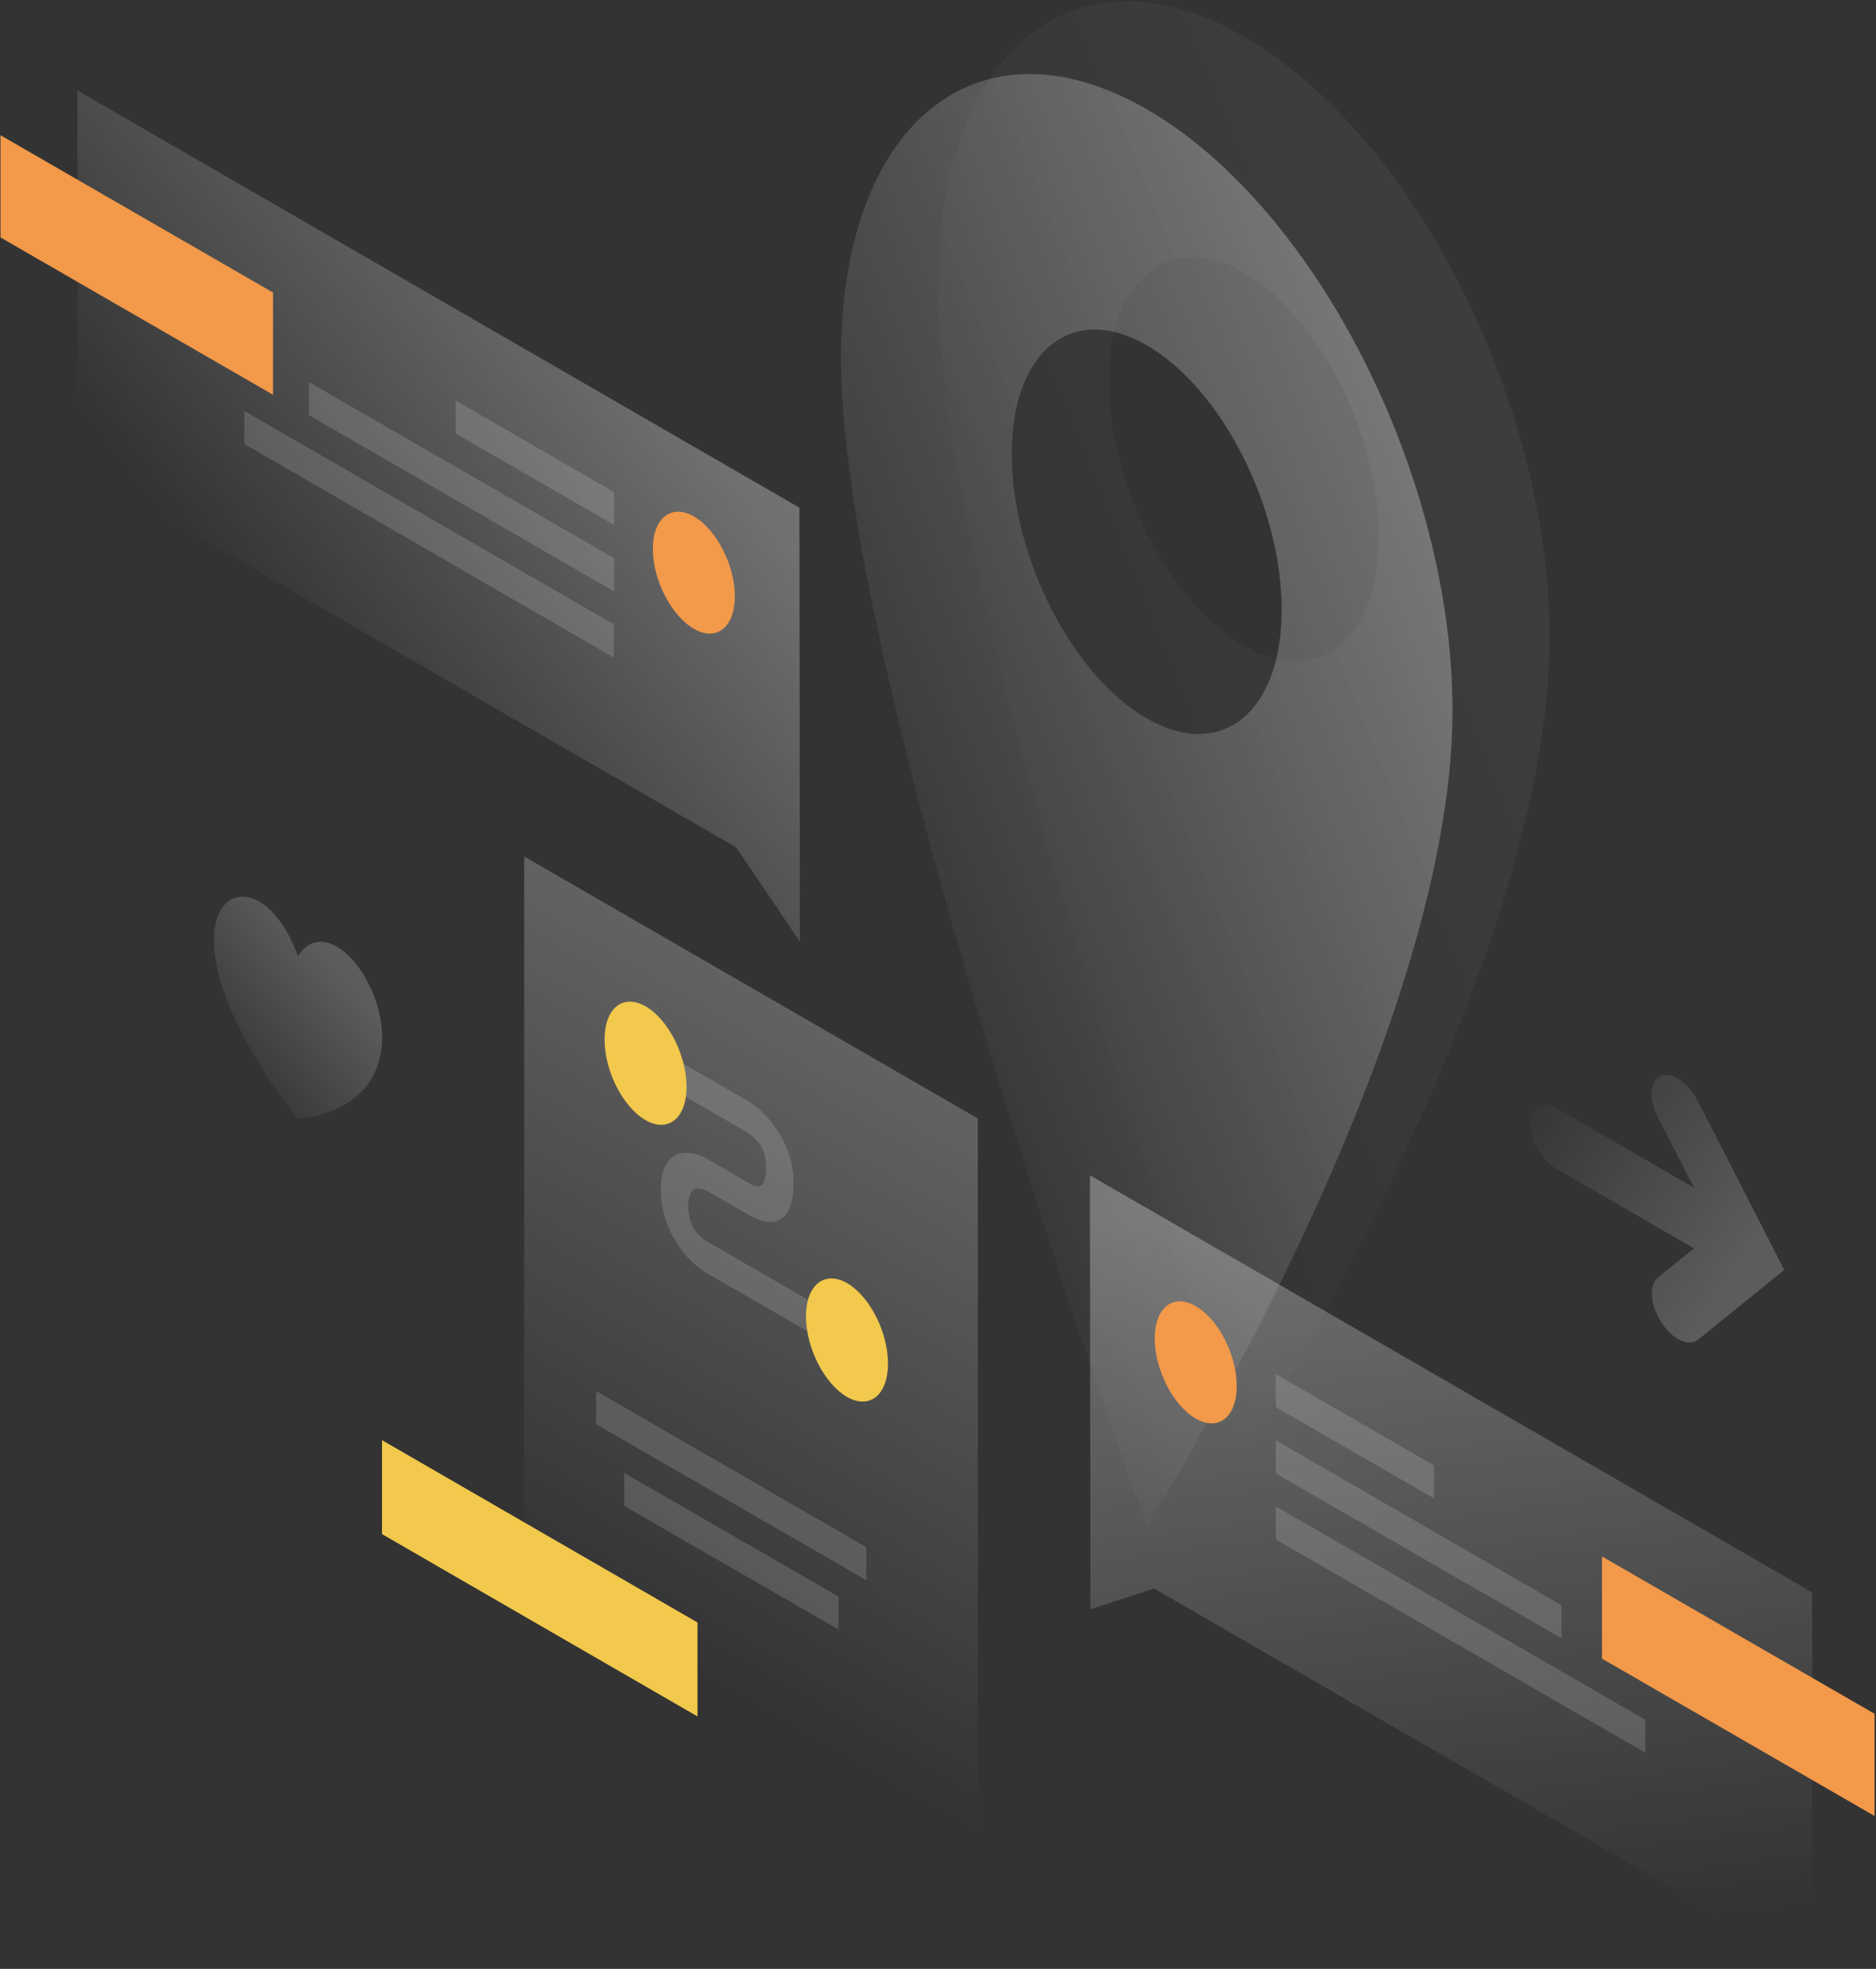 <?xml version="1.0" encoding="utf-8"?>
<!-- Generator: Adobe Illustrator 22.1.0, SVG Export Plug-In . SVG Version: 6.00 Build 0)  -->
<svg version="1.1" id="illustration" xmlns="http://www.w3.org/2000/svg" xmlns:xlink="http://www.w3.org/1999/xlink" x="0px"
	 y="0px" viewBox="0 0 773 811" style="enable-background:new 0 0 773 811;" xml:space="preserve">
<rect x="0" y="0" width="773" height="811" fill="#333333" stroke="none"/>
<style type="text/css">
	.st0{opacity:7.000000e-02;fill:url(#SVGID_1_);enable-background:new    ;}
	.st1{opacity:0.4;fill:url(#SVGID_2_);enable-background:new    ;}
	.st2{opacity:0.3;fill:url(#SVGID_3_);enable-background:new    ;}
	.st3{opacity:0.15;fill:#FFFFFF;enable-background:new    ;}
	.st4{fill:#F2C94C;}
	.st5{opacity:0.3;fill:url(#SVGID_4_);enable-background:new    ;}
	.st6{fill:#F2994A;}
	.st7{opacity:0.3;fill:url(#SVGID_5_);enable-background:new    ;}
	.st8{opacity:0.2;fill:url(#SVGID_6_);enable-background:new    ;}
	.st9{opacity:0.2;fill:url(#SVGID_7_);enable-background:new    ;}
</style>
<linearGradient id="SVGID_1_" gradientUnits="userSpaceOnUse" x1="734.993" y1="176.764" x2="385.226" y2="318.748" gradientTransform="matrix(1 0 0 1 0 20)">
	<stop  offset="0" style="stop-color:#FFFFFF"/>
	<stop  offset="1" style="stop-color:#FFFFFF;stop-opacity:0"/>
</linearGradient>
<path class="st0" d="M512.5,598.5c0,0,126-199,126-335.9c0-96.7-56.4-207.5-126-247.6s-126,5.8-126,102.5
	C386.5,253.2,512.5,598.5,512.5,598.5z M512.5,112.2c30.7,17.7,55.6,66.4,55.6,108.9s-24.9,62.5-55.6,44.8s-55.6-66.4-55.6-108.9
	C456.9,114.6,481.8,94.5,512.5,112.2z"/>
<linearGradient id="SVGID_2_" gradientUnits="userSpaceOnUse" x1="694.989" y1="206.765" x2="345.222" y2="348.75" gradientTransform="matrix(1 0 0 1 0 20)">
	<stop  offset="0" style="stop-color:#FFFFFF"/>
	<stop  offset="1" style="stop-color:#FFFFFF;stop-opacity:0"/>
</linearGradient>
<path class="st1" d="M472.5,628.5c0,0,126-199,126-335.9c0-96.7-56.4-207.5-126-247.6s-126,5.8-126,102.5
	C346.5,283.2,472.5,628.5,472.5,628.5z M472.5,142.2c30.7,17.7,55.6,66.4,55.6,108.9s-24.9,62.5-55.6,44.8s-55.6-66.4-55.6-108.9
	S441.8,124.5,472.5,142.2z"/>
<linearGradient id="SVGID_3_" gradientUnits="userSpaceOnUse" x1="422.91" y1="363.33" x2="257" y2="650.769" gradientTransform="matrix(1 0 0 1 0 20)">
	<stop  offset="0" style="stop-color:#FFFFFF"/>
	<stop  offset="1" style="stop-color:#FFFFFF;stop-opacity:0"/>
</linearGradient>
<path class="st2" d="M216,352.8l186.9,107.9V807L216,699.1V352.8z"/>
<path class="st3" d="M245.7,573L357,637.3v13.6l-111.4-64.3L245.7,573z"/>
<path class="st3" d="M257.2,606.7l88.3,50.9v13.6l-88.3-50.9V606.7z"/>
<path class="st4" d="M287.4,668.3l-130-75.1v38.7l130,75.1V668.3z"/>
<path class="st3" d="M308,466.5L269.1,444v-13.1l38.9,22.5c3.2,1.8,7.8,5.6,11.7,11.3c4.2,6.1,7.3,13.8,7.3,22.2
	c0,9.2-2.4,14.5-6.8,16c-4.2,1.4-9.2-1-12.2-2.8l-16-9.2l-0.1-0.1c-1.4-0.8-3.6-1.6-5.3-1.1c-1.4,0.4-3,1.8-3,7
	c0,5.1,1.6,8.3,2.9,10.2c1.7,2.3,3.8,4,5.2,4.7l0.2,0.1l49,28.3v13.1L292.3,525c-3.3-1.7-8.2-5.4-12.3-11.3
	c-4.6-6.4-7.7-14.5-7.7-23.6c0-9,3.1-13.6,7.6-14.9c4.2-1.2,9,0.5,12.3,2.6L308,487c2.3,1.3,4,1.9,5.2,1.5c0.9-0.3,2.5-1.5,2.5-8.2
	c0-4.3-1.4-7.1-2.7-9C311.4,469,309.3,467.3,308,466.5z"/>
<path class="st4" d="M282.9,447.7c0,12.9-7.6,19-16.9,13.7c-9.3-5.4-16.9-20.2-16.9-33.2c0-12.9,7.6-19,16.9-13.7
	C275.4,419.9,282.9,434.8,282.9,447.7z"/>
<path class="st4" d="M365.9,561.7c0,12.9-7.6,19-16.9,13.7c-9.3-5.4-16.9-20.2-16.9-33.2c0-12.9,7.6-19,16.9-13.7
	C358.4,533.9,365.9,548.8,365.9,561.7z"/>
<linearGradient id="SVGID_4_" gradientUnits="userSpaceOnUse" x1="264.565" y1="126.976" x2="110.914" y2="247.28" gradientTransform="matrix(1 0 0 1 0 20)">
	<stop  offset="0" style="stop-color:#FFFFFF"/>
	<stop  offset="1" style="stop-color:#FFFFFF;stop-opacity:0"/>
</linearGradient>
<path class="st5" d="M329.4,209.1L31.9,37.3L32,192.4L303.3,349l26.3,38.9L329.4,209.1z"/>
<path class="st6" d="M0.2,97.8V55.7l112.3,64.8v42.1L0.2,97.8z"/>
<path class="st3" d="M253,202.7L187.8,165v13.6l65.2,37.6V202.7z"/>
<path class="st3" d="M253,229.9l-125.7-72.5V171L253,243.6V229.9z"/>
<path class="st3" d="M253,257.2l-152.3-87.9v13.6l152.3,88V257.2z"/>
<path class="st6" d="M269,226.1c0,12.8,7.6,27.5,16.9,32.9s16.9-0.6,16.9-13.4c0-12.8-7.6-27.5-16.9-32.9
	C276.6,207.4,269,213.4,269,226.1z"/>
<linearGradient id="SVGID_5_" gradientUnits="userSpaceOnUse" x1="577.003" y1="469.1" x2="615.474" y2="781.131" gradientTransform="matrix(1 0 0 1 0 20)">
	<stop  offset="0" style="stop-color:#FFFFFF"/>
	<stop  offset="1" style="stop-color:#FFFFFF;stop-opacity:0"/>
</linearGradient>
<path class="st7" d="M449.1,484.1l297.6,171.8l0.1,155.1L475.5,654.3l-26.2,8.6L449.1,484.1z"/>
<path class="st6" d="M660.1,683.2v-42.1l112.3,64.8V748L660.1,683.2z"/>
<path class="st3" d="M525.7,566l65.2,37.6v13.6l-65.2-37.6V566z"/>
<path class="st3" d="M525.7,593.3l117.7,67.9v13.6l-117.7-67.9V593.3z"/>
<path class="st3" d="M525.7,620.5L678,708.4V722l-152.3-87.9V620.5z"/>
<path class="st6" d="M509.6,570.9c0,12.8-7.6,18.8-16.9,13.4c-9.3-5.4-16.9-20.1-16.9-32.9c0-12.8,7.6-18.8,16.9-13.4
	C502.1,543.4,509.6,558.2,509.6,570.9z"/>
<linearGradient id="SVGID_6_" gradientUnits="userSpaceOnUse" x1="137.007" y1="377.097" x2="87.17" y2="420.248" gradientTransform="matrix(1 0 0 1 0 20)">
	<stop  offset="0" style="stop-color:#FFFFFF"/>
	<stop  offset="1" style="stop-color:#FFFFFF;stop-opacity:0"/>
</linearGradient>
<path class="st8" d="M122.8,461c-67.6-86.8-18.7-118,0-67.2C141.5,364.7,190.4,452.3,122.8,461z"/>
<linearGradient id="SVGID_7_" gradientUnits="userSpaceOnUse" x1="719.751" y1="496.923" x2="623.964" y2="432.61" gradientTransform="matrix(1 0 0 1 0 20)">
	<stop  offset="0" style="stop-color:#FFFFFF"/>
	<stop  offset="1" style="stop-color:#FFFFFF;stop-opacity:0"/>
</linearGradient>
<path class="st9" d="M735.2,523.1l-35.5,28.7c-3.8,3.1-10.7-0.1-15.2-7.2c-4.6-7.1-5.2-15.3-1.4-18.4l14.9-12l-56.8-32.8
	c-6-3.5-10.8-11.8-10.8-18.7c0-6.9,4.8-9.7,10.8-6.3l56.8,32.8l-15-29.3c-3.8-7.5-3.2-15,1.4-16.8c4.6-1.8,11.4,2.9,15.2,10.4
	L735.2,523.1z"/>
</svg>
